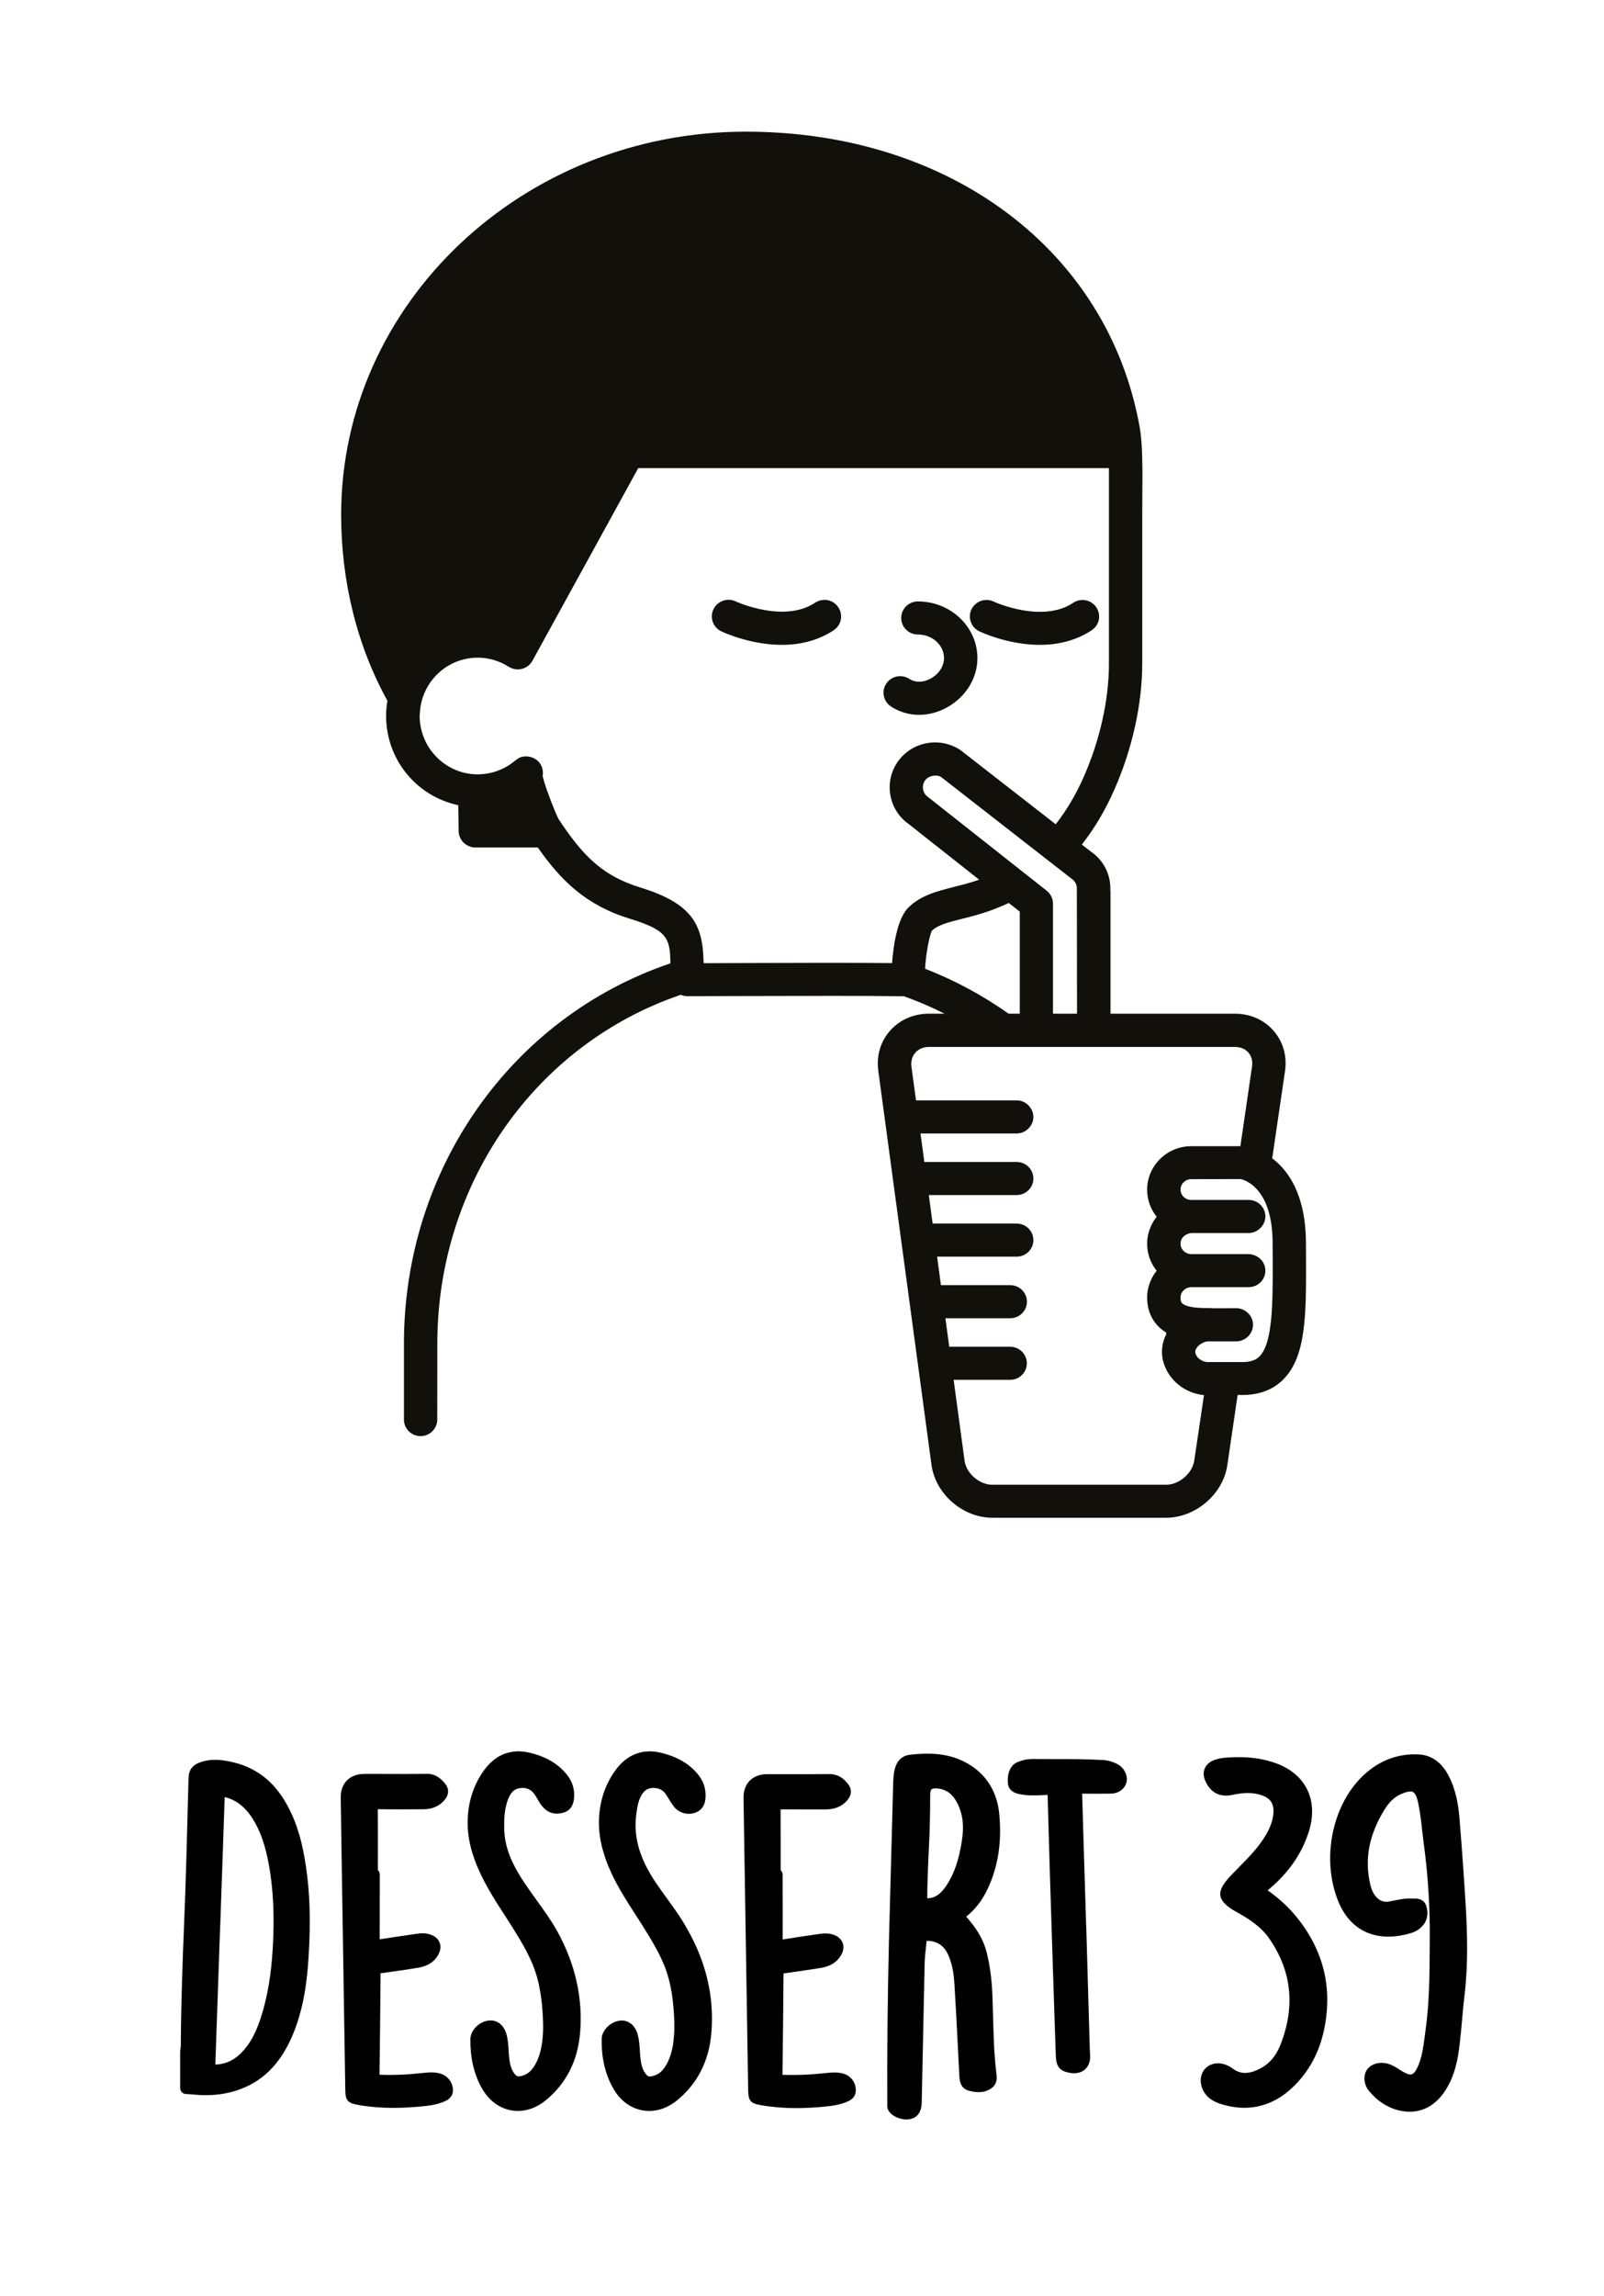 <?xml version="1.0" encoding="utf-8"?>
<!-- Generator: Adobe Illustrator 25.4.1, SVG Export Plug-In . SVG Version: 6.00 Build 0)  -->
<svg version="1.1" id="Layer_1" xmlns="http://www.w3.org/2000/svg" xmlns:xlink="http://www.w3.org/1999/xlink" x="0px" y="0px"
	 viewBox="0 0 196.96 281.84" style="enable-background:new 0 0 196.96 281.84;" xml:space="preserve">
<style type="text/css">
	.st0{fill:#12100B;}
</style>
<g>
	<g>
		<path d="M35.55,222.1c-1.58-3.16-3.82-5.05-6.85-5.78c-1.28-0.31-2.67-0.52-4.08-0.03c-1,0.35-1.44,0.94-1.47,1.98l-0.04,1.51
			c-0.14,5.41-0.28,11.01-0.51,16.5c-0.18,4.38-0.37,9.57-0.4,14.85c0,0.12-0.02,0.24-0.04,0.36l-0.03,0.23
			c0,0.03-0.01,0.06-0.01,0.09v4.47c0,0.39,0.31,0.72,0.7,0.74l0.21,0.01c0.12,0,0.24,0.01,0.36,0.02c0.64,0.07,1.26,0.11,1.86,0.11
			c1.39,0,2.68-0.2,3.88-0.6c2.99-0.99,5.16-3.09,6.65-6.42c1.54-3.47,1.94-7.12,2.11-9.92c0.27-4.35,0.17-7.9-0.33-11.18
			C37.13,226.15,36.51,224.01,35.55,222.1z M33.49,239.14c-0.19,3.25-0.64,5.87-1.38,8.25c-0.49,1.56-1.19,3.34-2.63,4.72
			c-0.86,0.82-1.84,1.25-3.04,1.3c0.17-4.69,0.33-9.37,0.49-14.06l0.08-2.26c0.01-0.03,0.01-0.07,0.01-0.11l0.12-3.4
			c0.15-4.33,0.31-8.65,0.45-13.01c1.42,0.35,2.55,1.24,3.46,2.7c0.92,1.48,1.53,3.21,1.97,5.63
			C33.57,231.93,33.72,235.28,33.49,239.14z"/>
		<path d="M122.69,222.55c-0.29-2.82-1.74-4.99-4.19-6.27c-2.3-1.2-4.72-1.13-6.79-0.9c-0.89,0.1-1.55,0.7-1.81,1.65
			c-0.19,0.68-0.21,1.34-0.23,2.05c-0.13,4.84-0.26,9.68-0.39,14.51l-0.13,4.84v0c-0.16,7-0.23,13.43-0.2,19.76
			c-0.01,0.23-0.04,0.61,0.23,0.98c0.4,0.58,1.31,0.97,2.13,0.97c0.21,0,0.42-0.03,0.61-0.08c0.56-0.16,1.23-0.64,1.26-1.99
			l0.08-3.89c0.09-4.41,0.18-8.81,0.28-13.22c0.02-0.71,0.1-1.41,0.18-2.12l0.07-0.62c1.29,0,2.15,0.58,2.68,1.8
			c0.41,0.96,0.64,2.05,0.73,3.54c0.17,2.75,0.31,5.51,0.45,8.27l0.15,2.95c0.03,0.5,0.08,1.54,1.16,1.83
			c0.84,0.22,1.93,0.38,2.89-0.39c0.66-0.53,0.56-1.31,0.49-1.8c-0.27-2.18-0.33-4.43-0.39-6.61c-0.03-1.06-0.05-2.11-0.1-3.16
			c-0.09-1.86-0.31-3.5-0.69-5c-0.38-1.51-1.15-2.87-2.52-4.4c1.1-0.88,1.98-2.01,2.62-3.37
			C122.58,229.08,123.04,226.03,122.69,222.55z M113.89,233c-0.01,0-0.02,0-0.03,0c0-0.02,0-0.03,0-0.05c0-1.7,0.08-3.39,0.15-5.08
			l0.06-1.23c0.1-2.01,0.15-4.07,0.15-6.33c0-0.34,0.06-0.59,0.17-0.69c0.11-0.1,0.39-0.14,0.75-0.1c1.11,0.11,1.9,0.73,2.48,1.93
			c0.61,1.27,0.77,2.68,0.5,4.43c-0.36,2.41-0.96,4.13-1.92,5.57C115.49,232.51,114.8,232.97,113.89,233z"/>
		<path d="M180,234.27c-0.21-3.64-0.48-7.28-0.77-10.91c-0.12-1.53-0.38-3.52-1.32-5.35c-0.87-1.69-2.11-2.58-3.68-2.67
			c-2.59-0.13-4.88,0.74-6.83,2.58c-3.85,3.64-5.17,10.28-3.07,15.45c1.51,3.71,4.78,5.14,8.95,3.89c0.6-0.18,1.11-0.52,1.49-0.99
			c0.36-0.44,0.71-1.2,0.37-2.32c-0.29-0.95-1.22-0.93-1.57-0.92h-0.18c-0.78-0.05-1.49,0.1-2.19,0.24l-0.63,0.12
			c-0.55,0.1-1.02-0.03-1.43-0.41c-0.44-0.4-0.71-0.94-0.9-1.76c-0.7-3.07-0.12-6.05,1.77-9.11c0.57-0.93,1.22-1.54,1.97-1.88
			c0.72-0.32,1.25-0.42,1.52-0.28c0.26,0.13,0.47,0.57,0.63,1.27c0.24,1.12,0.38,2.3,0.5,3.44c0.06,0.55,0.13,1.1,0.2,1.65
			c0.55,4.04,0.79,8.15,0.73,12.21c0,0,0,0.01,0,0.01l0,0.43c-0.02,3.42-0.04,6.95-0.53,10.37l-0.09,0.68
			c-0.17,1.23-0.32,2.4-0.77,3.48c-0.27,0.65-0.55,1.03-0.81,1.11c-0.26,0.09-0.71-0.08-1.31-0.45l-0.17-0.11
			c-0.41-0.27-0.87-0.57-1.43-0.73c-1.02-0.3-2.09,0-2.59,0.72c-0.5,0.72-0.4,1.81,0.23,2.59c1.16,1.42,2.63,2.29,4.27,2.52
			c0.25,0.04,0.5,0.05,0.75,0.05c1.68,0,3.13-0.82,4.22-2.39c1.3-1.87,1.7-4.05,1.91-5.93c0.12-1,0.21-2.01,0.3-3.02
			c0.09-1.06,0.19-2.12,0.32-3.18C180.29,240.91,180.16,237.14,180,234.27z"/>
		<path d="M65.88,233.21c-0.49-0.68-0.98-1.36-1.45-2.06c-1.2-1.8-2.44-3.99-2.51-6.57c-0.04-1.29,0-2.66,0.55-3.94
			c0.39-0.88,0.92-1.2,1.78-1.19c0.6,0.03,1.05,0.29,1.42,0.83c0.12,0.17,0.22,0.34,0.32,0.52c0.21,0.37,0.43,0.75,0.76,1.09
			c0.65,0.68,1.53,0.89,2.51,0.57c1.15-0.38,1.22-1.53,1.24-1.91c0.05-0.99-0.23-1.89-0.85-2.68c-1.06-1.35-2.56-2.25-4.6-2.74
			c-2.26-0.54-4.2,0.2-5.61,2.15c-1.26,1.74-1.94,3.79-2.01,6.08c-0.07,2.03,0.42,4.14,1.49,6.45c0.88,1.9,2.01,3.66,3.11,5.35
			l0.84,1.32c1.05,1.66,1.88,3.08,2.52,4.6c0.97,2.32,1.2,4.81,1.29,6.94l0.01,0.46c0,0.32,0.01,0.64-0.01,0.96
			c-0.08,1.42-0.28,2.92-1.12,4.22c-0.43,0.67-0.96,1.04-1.66,1.17c-0.31,0.05-0.47,0-0.66-0.22c-0.37-0.44-0.58-0.99-0.69-1.83
			c-0.05-0.36-0.07-0.72-0.09-1.08c-0.04-0.65-0.08-1.33-0.27-2.01c-0.31-1.15-1.17-1.83-2.23-1.68c-1.16,0.15-2.18,1.2-2.2,2.25
			c-0.03,2.26,0.41,4.2,1.34,5.93c0.83,1.53,2.11,2.53,3.6,2.82c0.3,0.06,0.59,0.09,0.89,0.09c1.19,0,2.38-0.45,3.43-1.31
			c2.5-2.05,3.91-4.82,4.21-8.25c0.36-4.25-0.57-8.44-2.78-12.46C67.68,235.7,66.76,234.43,65.88,233.21z"/>
		<path d="M81.91,233.03c-0.45-0.63-0.91-1.25-1.34-1.89c-2-2.95-2.78-5.58-2.46-8.28c0.12-0.97,0.24-1.77,0.63-2.47
			c0.39-0.71,0.92-1,1.69-0.93c0.6,0.05,1.04,0.31,1.37,0.82l0.26,0.42c0.21,0.35,0.43,0.7,0.67,1.02c0.63,0.82,1.77,1.13,2.72,0.74
			c1.18-0.48,1.19-1.66,1.19-2.11c0-0.91-0.29-1.74-0.86-2.47c-1.05-1.34-2.54-2.23-4.55-2.73c-2.31-0.58-4.28,0.19-5.71,2.2
			c-1.23,1.73-1.89,3.73-1.97,5.97c-0.07,2.05,0.42,4.18,1.49,6.51c0.87,1.88,1.98,3.61,3.07,5.29l0.76,1.19
			c0.94,1.49,1.92,3.08,2.64,4.79c0.97,2.31,1.2,4.81,1.29,6.94l0,0.44c0.01,0.31,0.01,0.62-0.01,0.93
			c-0.08,1.44-0.27,2.95-1.13,4.27c-0.44,0.68-0.98,1.05-1.7,1.17c-0.26,0.04-0.41,0-0.59-0.21c-0.38-0.44-0.6-1-0.71-1.86
			c-0.05-0.35-0.07-0.71-0.09-1.07c-0.04-0.64-0.08-1.3-0.26-1.97c-0.31-1.16-1.14-1.83-2.16-1.73c-1.18,0.11-2.26,1.19-2.27,2.27
			c-0.03,2.29,0.42,4.25,1.38,5.98c0.82,1.49,2.09,2.47,3.57,2.75c0.29,0.06,0.59,0.09,0.89,0.09c1.17,0,2.35-0.44,3.39-1.28
			c2.52-2.05,3.95-4.84,4.24-8.29c0.37-4.39-0.63-8.68-2.96-12.76C83.66,235.44,82.77,234.21,81.91,233.03z"/>
		<path d="M155.66,232.02c2.51-2.07,4.16-4.42,5.04-7.16c1.22-3.82-0.29-7.04-3.94-8.41c-1.78-0.67-3.8-0.9-6.18-0.72
			c-0.49,0.04-1.07,0.11-1.63,0.36c-1.03,0.46-1.41,1.42-0.96,2.46c0.64,1.49,1.8,2.09,3.37,1.75c1.43-0.31,2.51-0.3,3.51,0.03
			c1.11,0.36,1.57,1.03,1.5,2.18c-0.06,0.86-0.34,1.71-0.91,2.68c-0.88,1.51-2.09,2.74-3.37,4.04l-0.49,0.5
			c-0.49,0.5-1.01,1.02-1.41,1.67c-0.56,0.9-0.45,1.66,0.35,2.39c0.44,0.41,0.93,0.69,1.41,0.95l0.3,0.17
			c1.23,0.71,2.6,1.61,3.52,2.91c2.83,3.99,3.32,8.41,1.47,13.13c-0.51,1.31-1.29,2.27-2.31,2.84c-1.5,0.83-2.59,0.86-3.63,0.06
			c-0.35-0.26-0.76-0.45-1.23-0.55c-0.8-0.16-1.58,0.06-2.08,0.6c-0.5,0.54-0.68,1.33-0.46,2.12c0.29,1.06,1.06,1.79,2.28,2.19
			c1.02,0.33,2.01,0.5,2.97,0.5c2.06,0,3.97-0.75,5.64-2.23c2.71-2.4,4.23-5.73,4.52-9.88c0.29-4.11-0.97-7.92-3.74-11.32
			C158.23,234.09,157.06,233.01,155.66,232.02z"/>
		<path d="M54.16,254.54c-0.74-0.24-1.45-0.19-2.18-0.11c-1.89,0.21-3.62,0.29-5.38,0.22c0.06-4.12,0.1-8.25,0.13-12.45
			c1.55-0.21,3.11-0.43,4.66-0.69c1.2-0.2,2.04-0.78,2.5-1.73c0.28-0.59,0.21-1.06,0.09-1.35c-0.12-0.29-0.38-0.7-1-0.94
			c-0.64-0.25-1.26-0.21-1.79-0.14c-1.5,0.21-3,0.44-4.57,0.68c0.01-1.96,0.01-3.92,0.01-5.88l0-2.09c0-0.21-0.09-0.4-0.23-0.54
			l0-1.55c0-1.93,0.01-3.86-0.01-5.91c1.77,0.03,3.54,0.02,5.3,0.01l0.26,0c1.01,0,1.84-0.32,2.45-0.93c1.05-1.04,0.5-1.91,0.3-2.16
			c-0.44-0.55-1.17-1.32-2.36-1.26c-1.74,0.02-3.48,0.02-5.23,0.01l-2.38,0c-0.88,0-1.61,0.28-2.13,0.8
			c-0.51,0.52-0.77,1.25-0.76,2.12c0.03,2.46,0.07,4.93,0.11,7.39l0.45,28.48c0.02,1.3,0.29,1.61,1.6,1.84
			c1.37,0.24,2.78,0.36,4.31,0.36c1.09,0,2.23-0.06,3.47-0.18c0.85-0.08,1.84-0.2,2.77-0.6c0.29-0.12,0.97-0.4,1.06-1.23
			C55.69,255.77,55.08,254.85,54.16,254.54z"/>
		<path d="M103.66,254.55c-0.74-0.24-1.46-0.19-2.19-0.11c-1.91,0.21-3.64,0.28-5.39,0.22c0.06-4.13,0.1-8.26,0.13-12.44
			c1.55-0.21,3.1-0.44,4.64-0.69c1.12-0.18,1.94-0.71,2.44-1.57c0.37-0.65,0.3-1.17,0.18-1.49c-0.13-0.33-0.43-0.77-1.15-1.01
			c-0.62-0.21-1.23-0.16-1.7-0.09c-1.49,0.21-2.99,0.44-4.52,0.68c0.01-1.96,0.01-3.91,0-5.87v-2.09c0-0.21-0.09-0.4-0.24-0.54
			l0-1.63c0-1.92,0-3.84-0.01-5.84c1.85,0.02,3.7,0.01,5.55,0.01c1.01-0.01,1.84-0.31,2.45-0.92c1.05-1.03,0.51-1.91,0.32-2.15
			c-0.43-0.55-1.07-1.27-2.36-1.27c-1.72,0.02-3.44,0.01-5.16,0.01l-2.45,0c-0.88,0-1.62,0.28-2.14,0.8
			c-0.51,0.52-0.77,1.25-0.76,2.11c0.04,2.73,0.08,5.46,0.13,8.19l0.44,27.68c0.02,1.32,0.29,1.63,1.58,1.85
			c1.37,0.24,2.78,0.36,4.32,0.36c1.09,0,2.23-0.06,3.46-0.18c0.85-0.08,1.84-0.2,2.78-0.6c0.31-0.13,0.97-0.41,1.06-1.21
			C105.19,255.78,104.59,254.86,103.66,254.55z"/>
		<path d="M137.33,216.6c-0.57-0.34-1.24-0.54-1.97-0.58c-2.04-0.11-4.05-0.12-6.11-0.11c-0.84,0-1.67,0-2.5-0.01
			c-0.01,0-0.02,0-0.03,0c-0.58,0-1.17,0.13-1.76,0.37c-1.02,0.42-1.29,1.61-1.2,2.59c0.1,1.13,1.18,1.32,1.64,1.39
			c0.93,0.16,1.83,0.12,2.71,0.08l0.53-0.02c0,0.01,0,0.01,0,0.02l0.28,9.73c0.11,3.66,0.23,7.31,0.35,10.97l0.11,3.34
			c0.09,2.67,0.17,5.34,0.27,8.01c0.05,1.33,0.53,1.87,1.85,2.06c0.13,0.02,0.26,0.03,0.39,0.03c0.53,0,1.01-0.17,1.36-0.49
			c0.43-0.4,0.65-0.99,0.61-1.68c-0.03-0.49-0.05-0.98-0.06-1.47l-0.42-14.48c0-0.03,0-0.06-0.01-0.09l-0.3-9.71
			c-0.06-2.11-0.13-4.23-0.19-6.4c1.16,0.02,2.33,0.01,3.5,0c0.96-0.01,1.72-0.55,1.94-1.38
			C138.53,218.01,138.09,217.05,137.33,216.6z"/>
	</g>
	<g>
		<g>
			<path class="st0" d="M100.1,73.97L100.1,73.97c-3.83,2.56-9.69-0.12-9.75-0.15c-0.49-0.24-1.05-0.27-1.57-0.08
				c-0.52,0.18-0.93,0.55-1.17,1.04c-0.49,1.01-0.06,2.22,0.96,2.71c0.14,0.07,3.51,1.66,7.43,1.66c2.44,0,4.59-0.61,6.38-1.8
				c0.94-0.63,1.19-1.89,0.55-2.82C102.31,73.59,101.04,73.35,100.1,73.97z"/>
			<path class="st0" d="M120.25,77.49c0.15,0.07,3.52,1.66,7.43,1.66c2.44,0,4.59-0.61,6.38-1.8c0.45-0.3,0.76-0.76,0.87-1.29
				c0.1-0.53-0.01-1.07-0.31-1.52c-0.63-0.93-1.91-1.18-2.84-0.55c-3.84,2.56-9.7-0.12-9.75-0.15c-0.49-0.23-1.05-0.27-1.57-0.09
				c-0.51,0.18-0.93,0.55-1.17,1.04C118.81,75.78,119.23,77,120.25,77.49z"/>
			<path class="st0" d="M112.87,87.74c1.13,0,2.29-0.3,3.34-0.87h0c2.35-1.27,3.81-3.6,3.81-6.09c0-3.84-3.28-6.96-7.31-6.96
				c-1.13,0-2.05,0.91-2.05,2.03c0,1.12,0.92,2.03,2.05,2.03c1.77,0,3.21,1.3,3.21,2.9c0,0.99-0.65,1.98-1.67,2.52
				c-0.43,0.23-1.53,0.7-2.6,0.02c-0.95-0.61-2.22-0.34-2.83,0.6c-0.62,0.94-0.34,2.2,0.6,2.81
				C110.45,87.39,111.64,87.74,112.87,87.74z"/>
			<path class="st0" d="M160.37,154.54l-0.01-1.9c0-6-2.18-8.99-4.14-10.47l1.57-10.7c0.27-1.85-0.23-3.61-1.41-4.96
				c-1.18-1.35-2.87-2.09-4.75-2.09h-15.27v-14.9c0-0.12-0.01-0.23-0.02-0.23c0.08-1.89-0.8-3.67-2.33-4.72l-1.17-0.91
				c1.56-1.98,2.9-4.25,4-6.75c2.21-5.03,3.42-10.54,3.42-15.5l0-18.17c0-0.68,0.01-1.41,0.01-2.23c0.02-1.72,0.03-3.46-0.02-5.01
				l-0.03-0.75c-0.05-1.14-0.14-2.05-0.27-2.79c-3.87-21.71-23.3-36.3-48.37-36.3c-27.4,0-49.69,21.1-49.69,47.02
				c0,8.2,1.96,16.09,5.68,22.83c-0.11,0.63-0.16,1.25-0.16,1.85c0,5.33,3.69,9.86,8.86,10.97l0.05,3.19c0.02,1.1,0.94,2,2.05,2
				h7.67c2.83,4.04,5.88,7.08,11.32,8.75c4.54,1.39,4.93,2.35,4.96,5.47c-19.59,6.63-32.72,25.33-32.72,46.67v9.33
				c0,1.12,0.92,2.03,2.05,2.03c1.07,0,1.96-0.84,2.04-1.9l0.01-9.46c0-19.56,12-36.73,29.9-42.81c0.25,0.11,0.51,0.17,0.77,0.17
				c2.59,0,5.43-0.01,8.35-0.02l0.54,0c6.08-0.02,12.37-0.04,17.74,0.03c1.68,0.6,3.35,1.31,4.98,2.14h-1.92
				c-1.88,0-3.57,0.74-4.76,2.08c-1.19,1.34-1.7,3.1-1.45,4.95l6.53,48.35c0.49,3.58,3.85,6.49,7.49,6.49h21.3
				c3.64,0,7.02-2.9,7.54-6.47l1.26-8.6h0.58c2.06,0,3.75-0.63,5-1.88C160.42,166.51,160.39,161.22,160.37,154.54z M109.54,118.21
				c-1.04-0.01-2.12-0.02-3.21-0.02c-4.3-0.02-8.92,0-13.45,0.01l-6.48,0.02c0-0.11,0-0.21-0.01-0.32
				c-0.13-4.41-1.37-7.01-7.83-8.99c-4.32-1.33-6.64-3.64-8.98-6.93c-0.33-0.46-0.66-0.94-0.98-1.43c-0.29-0.49-1.56-3.67-1.92-5.1
				c-0.02-0.08-0.04-0.15-0.05-0.21c0.12-0.61-0.05-1.24-0.46-1.71c-0.2-0.23-0.45-0.4-0.76-0.53c-0.71-0.29-1.51-0.18-1.97,0.23
				l-0.15,0.1c-0.34,0.29-0.72,0.56-1.13,0.79c-0.82,0.46-1.71,0.76-2.65,0.87c-0.55,0.07-1.12,0.07-1.66,0.01
				c-0.98-0.11-1.91-0.43-2.77-0.93c-1.39-0.82-2.48-2.1-3.06-3.6c-0.32-0.84-0.49-1.71-0.49-2.58l0.02-0.29
				c0.03-0.67,0.14-1.31,0.33-1.91c0.96-2.97,3.68-4.97,6.78-4.97c1.34,0,2.66,0.39,3.81,1.12c0.48,0.3,1.07,0.4,1.62,0.26
				c0.55-0.14,1.02-0.5,1.29-1l12.99-23.64h57.8v23.98c0,4.42-1.09,9.35-3.08,13.88c-0.96,2.18-2.12,4.15-3.46,5.85l-11.66-9.08
				c-2.53-1.72-6.01-1.08-7.75,1.43c-1.72,2.48-1.09,5.91,1.36,7.62l8.65,6.83c-0.05,0.02-0.11,0.04-0.16,0.06
				c-0.98,0.34-1.94,0.58-2.89,0.82c-2.12,0.54-4.12,1.04-5.62,2.53C110.16,112.73,109.69,116.16,109.54,118.21z M128.53,109.33
				l-14.57-11.5c-0.32-0.22-0.54-0.55-0.61-0.94c-0.07-0.38,0.01-0.77,0.23-1.09c0.44-0.63,1.46-0.76,1.98-0.43l15.94,12.42
				l0.11,0.08c0.43,0.29,0.66,0.78,0.62,1.31c-0.01,0.09-0.01,0.17,0,0.27l0.02,14.97h-2.95v-13.51
				C129.3,110.3,129.02,109.72,128.53,109.33z M113.59,118.9c0.15-2.38,0.65-4.41,0.86-4.68c0.7-0.69,2.04-1.03,3.74-1.46
				c0.97-0.24,2.06-0.52,3.21-0.92c0.77-0.27,1.58-0.6,2.47-1.01l1.35,1.06v12.53h-1.37C120.62,122.14,117.17,120.29,113.59,118.9z
				 M146.65,179.25c-0.23,1.59-1.86,2.99-3.48,2.99h-21.3c-1.61,0-3.22-1.39-3.43-2.97l-1.34-9.91h6.94c1.13,0,2.05-0.91,2.05-2.03
				c0-1.12-0.92-2.03-2.05-2.03h-7.48l-0.47-3.5h7.96c1.13,0,2.05-0.91,2.05-2.03c0-1.12-0.92-2.03-2.05-2.03h-8.51l-0.47-3.5h9.77
				c1.13,0,2.05-0.91,2.05-2.03c0-1.12-0.92-2.03-2.05-2.03h-10.32l-0.47-3.5h10.79c1.13,0,2.05-0.91,2.05-2.03
				c0-1.12-0.92-2.03-2.05-2.03h-11.34l-0.47-3.5h11.81c0.59,0,1.13-0.25,1.54-0.71c0.34-0.38,0.51-0.84,0.51-1.32
				c0-0.48-0.18-0.94-0.51-1.32c-0.4-0.46-0.95-0.71-1.54-0.71h-12.36l-0.56-4.12c-0.09-0.67,0.08-1.29,0.48-1.74
				c0.4-0.45,0.99-0.7,1.67-0.7h37.57c0.68,0,1.27,0.24,1.65,0.69c0.39,0.44,0.55,1.05,0.45,1.72l-1.43,9.77h-6.02
				c-2.99,0-5.43,2.4-5.43,5.34c0,1.22,0.41,2.38,1.17,3.32c-0.32,0.4-0.59,0.86-0.78,1.35c-0.26,0.64-0.39,1.3-0.39,1.96
				c0,1.22,0.41,2.37,1.17,3.32c-0.31,0.38-0.56,0.8-0.75,1.26c-0.28,0.66-0.42,1.35-0.42,2.05c0,1.18,0.33,2.22,0.99,3.08
				c0.36,0.47,0.8,0.87,1.34,1.19l0.01,0.23c-0.34,0.68-0.52,1.4-0.52,2.13c0,0.79,0.21,1.58,0.61,2.34
				c0.9,1.68,2.64,2.81,4.55,2.98L146.65,179.25z M154.65,166.49c-0.48,0.48-1.13,0.69-2.1,0.69h-4.22c-0.79,0-1.56-0.64-1.56-1.28
				c0-0.49,0.73-1.17,1.51-1.26h3.53c0.29,0,0.58-0.07,0.86-0.2c0.72-0.33,1.19-1.05,1.19-1.84c0-0.58-0.25-1.12-0.7-1.51
				c-0.38-0.34-0.86-0.52-1.35-0.52l-2.93,0.01c-0.14-0.03-0.28-0.04-0.49-0.03c-0.81,0-1.92-0.01-2.7-0.29
				c-0.58-0.21-0.73-0.41-0.73-0.99c0-0.71,0.6-1.28,1.33-1.28h7.04l0.13-0.01c1.07-0.06,1.92-0.95,1.92-2.02
				c0-0.88-0.58-1.65-1.44-1.92c-0.15-0.05-0.36-0.11-0.61-0.11h-7.04c-0.73,0-1.33-0.58-1.33-1.28c0-0.71,0.6-1.28,1.45-1.31h6.92
				c0.61,0,1.18-0.28,1.58-0.77c0.31-0.38,0.47-0.82,0.47-1.26c0-0.28-0.06-0.55-0.17-0.81c-0.33-0.74-1.06-1.22-1.88-1.22l-7.2,0
				c-0.67-0.08-1.17-0.62-1.17-1.27c0-0.71,0.6-1.28,1.33-1.28l6.05-0.01c0.2,0.04,1.22,0.29,2.18,1.47
				c1.16,1.42,1.75,3.59,1.75,6.45l0.01,1.92C156.29,159.84,156.31,164.84,154.65,166.49z"/>
		</g>
	</g>
</g>
</svg>
